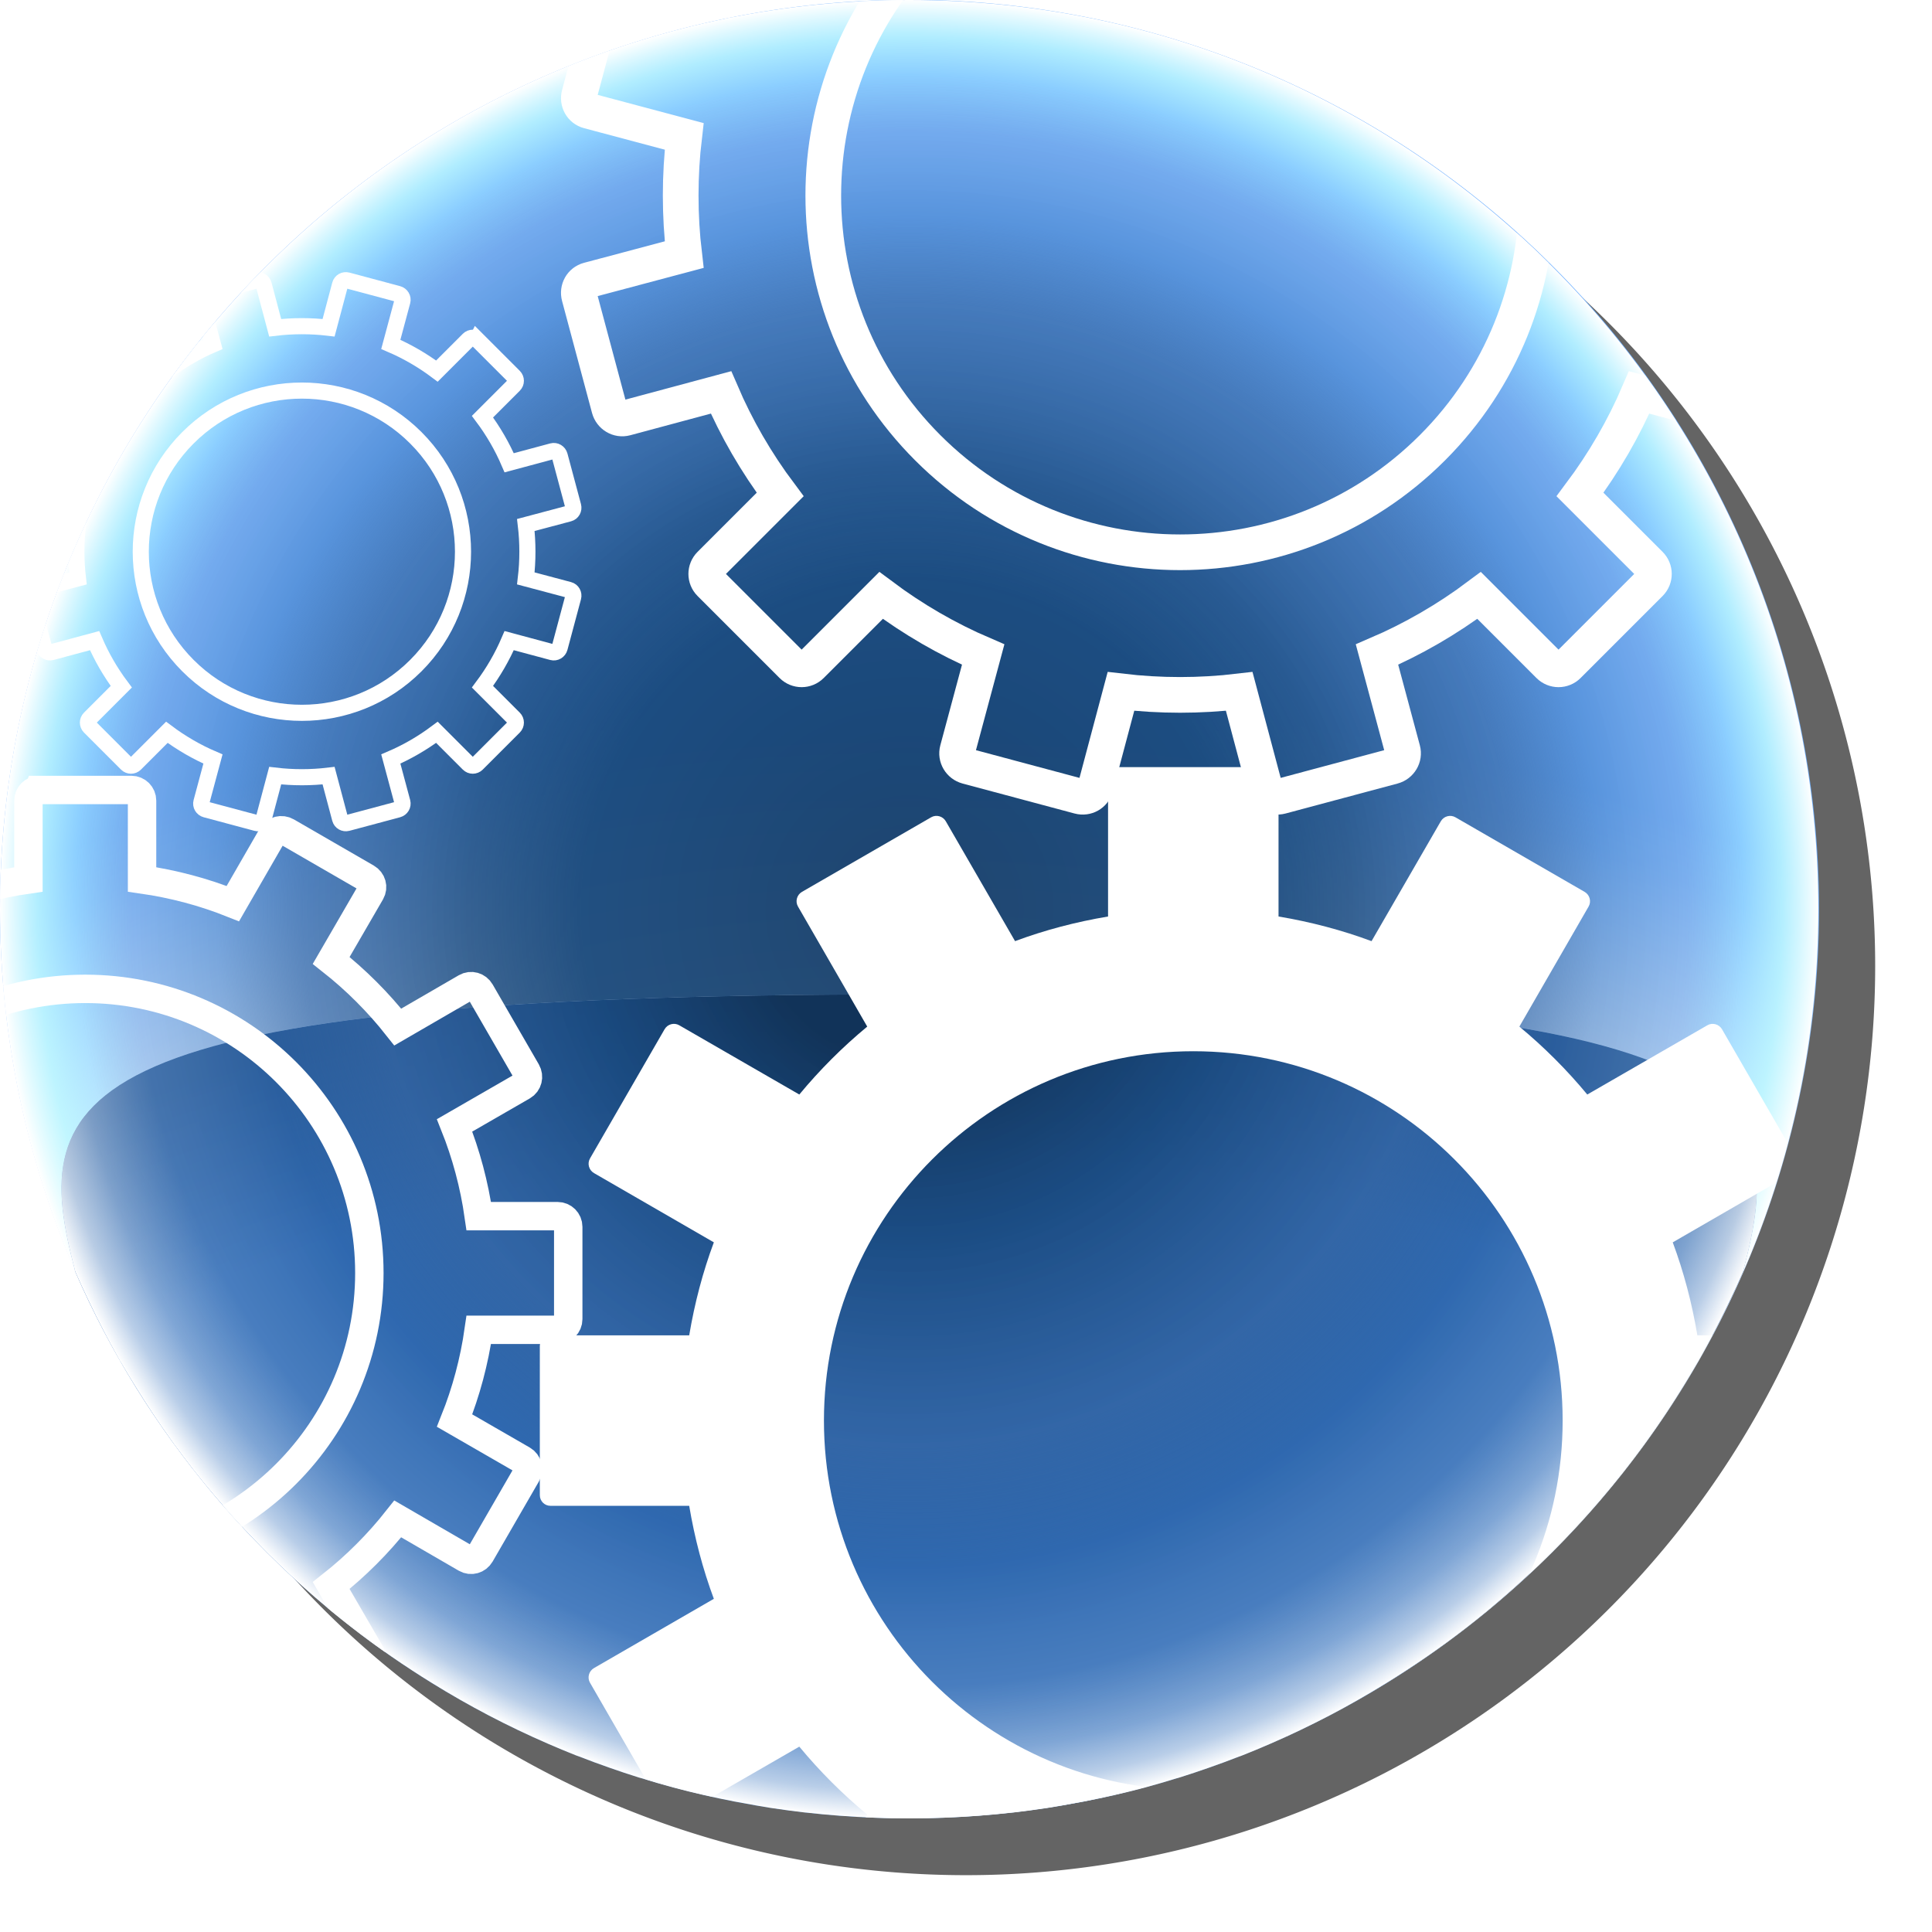 <svg xmlns="http://www.w3.org/2000/svg" xmlns:svg="http://www.w3.org/2000/svg" xmlns:xlink="http://www.w3.org/1999/xlink" id="svg4316" width="272" height="272" version="1.0" style="enable-background:new"><defs id="defs4318"><linearGradient id="linearGradient4200"><stop id="stop4202" offset="0" style="stop-color:#113862;stop-opacity:.922"/><stop style="stop-color:#154476;stop-opacity:.922" id="stop4204" offset=".359"/><stop id="stop4206" offset=".485" style="stop-color:#164476;stop-opacity:.796"/><stop id="stop4208" offset=".666" style="stop-color:#33629d;stop-opacity:.682"/><stop id="stop4210" offset=".761" style="stop-color:#2b5a93;stop-opacity:.322"/><stop id="stop4212" offset=".855" style="stop-color:#80a0c7;stop-opacity:.302"/><stop style="stop-color:#bff;stop-opacity:.384" id="stop4214" offset=".917"/><stop id="stop4216" offset=".959" style="stop-color:#c4ffff;stop-opacity:.773"/><stop id="stop4218" offset="1" style="stop-color:#fff;stop-opacity:1"/></linearGradient><linearGradient id="linearGradient4162"><stop id="stop4164" offset="0" style="stop-color:#0f2f52;stop-opacity:.922"/><stop style="stop-color:#0f2f52;stop-opacity:.922" id="stop4166" offset=".167"/><stop id="stop4168" offset=".364" style="stop-color:#164476;stop-opacity:.796"/><stop id="stop4170" offset=".591" style="stop-color:#33629d;stop-opacity:.682"/><stop id="stop4172" offset=".722" style="stop-color:#2b5a93;stop-opacity:.322"/><stop id="stop4174" offset=".855" style="stop-color:#80a0c7;stop-opacity:.302"/><stop style="stop-color:#fff;stop-opacity:.384" id="stop4176" offset=".929"/><stop id="stop4178" offset=".97" style="stop-color:#fff;stop-opacity:.661"/><stop id="stop4180" offset="1" style="stop-color:#fff;stop-opacity:1"/></linearGradient><linearGradient id="linearGradient4037"><stop style="stop-color:#316fbc;stop-opacity:1" id="stop4039" offset="0"/><stop id="stop4049" offset=".753" style="stop-color:#316fbc;stop-opacity:1"/><stop style="stop-color:#2a5fa0;stop-opacity:1" id="stop4041" offset="1"/></linearGradient><linearGradient id="linearGradient4027"><stop style="stop-color:#fffefe;stop-opacity:1" id="stop4029" offset="0"/><stop id="stop4190" offset=".341" style="stop-color:#e8f3ff;stop-opacity:1"/><stop style="stop-color:#78b5ff;stop-opacity:1" id="stop4196" offset=".561"/><stop id="stop4035" offset=".601" style="stop-color:#6dafff;stop-opacity:1"/><stop style="stop-color:#6dafff;stop-opacity:1" id="stop4031" offset="1"/></linearGradient><linearGradient id="linearGradient4175"><stop style="stop-color:#154476;stop-opacity:.922" id="stop4177" offset="0"/><stop id="stop4203" offset=".374" style="stop-color:#154476;stop-opacity:.922"/><stop style="stop-color:#164476;stop-opacity:.796" id="stop3211" offset=".485"/><stop style="stop-color:#33629d;stop-opacity:.682" id="stop3209" offset=".666"/><stop style="stop-color:#2b5a93;stop-opacity:.322" id="stop3205" offset=".761"/><stop style="stop-color:#80a0c7;stop-opacity:.302" id="stop3276" offset=".855"/><stop id="stop4217" offset=".929" style="stop-color:#bff;stop-opacity:.384"/><stop style="stop-color:#c4ffff;stop-opacity:.773" id="stop3201" offset=".97"/><stop style="stop-color:#fff;stop-opacity:1" id="stop4179" offset="1"/></linearGradient><radialGradient id="radialGradient4205" cx="130" cy="126" r="130" fx="130" fy="126" gradientTransform="matrix(1,0,0,0.962,0,4.846)" gradientUnits="userSpaceOnUse" xlink:href="#linearGradient4175"/><linearGradient id="linearGradient4185"><stop style="stop-color:#f4f8fc;stop-opacity:1" id="stop4187" offset="0"/><stop style="stop-color:#f4f8fc;stop-opacity:0" id="stop4189" offset="1"/></linearGradient><linearGradient id="linearGradient4191" x1="9.997" x2="38.357" y1="31.994" y2="31.994" gradientUnits="userSpaceOnUse" xlink:href="#linearGradient4185"/><radialGradient id="radialGradient4373" cx="130" cy="126" r="130" fx="130" fy="126" gradientTransform="matrix(1,0,0,0.962,0,4.846)" gradientUnits="userSpaceOnUse" xlink:href="#linearGradient4175"/><radialGradient id="radialGradient4033" cx="130" cy="195.07" r="130" fx="130" fy="195.07" gradientTransform="matrix(2.441,0,0,1.232,-187.384,-47.879)" gradientUnits="userSpaceOnUse" xlink:href="#linearGradient4027"/><radialGradient id="radialGradient4043" cx="127" cy="282.369" r="119.351" fx="127" fy="282.369" gradientTransform="matrix(1.641,0,0,0.848,-81.404,-0.553)" gradientUnits="userSpaceOnUse" xlink:href="#linearGradient4037"/><radialGradient id="radialGradient4043-7" cx="127" cy="282.369" r="119.351" fx="127" fy="282.369" gradientTransform="matrix(1.641,0,0,0.848,-81.404,-0.553)" gradientUnits="userSpaceOnUse" xlink:href="#linearGradient4037-8"/><linearGradient id="linearGradient4037-8"><stop style="stop-color:#316fbc;stop-opacity:1" id="stop4039-2" offset="0"/><stop id="stop4049-4" offset=".753" style="stop-color:#316fbc;stop-opacity:1"/><stop style="stop-color:#2a5fa0;stop-opacity:1" id="stop4041-7" offset="1"/></linearGradient><radialGradient id="radialGradient4089" cx="127" cy="282.369" r="119.351" fx="127" fy="282.369" gradientTransform="matrix(1.641,0,0,0.848,-81.404,-0.553)" gradientUnits="userSpaceOnUse" xlink:href="#linearGradient4037-8"/><radialGradient id="radialGradient4146" cx="130" cy="126" r="130" fx="130" fy="126" gradientTransform="matrix(0.985,0,0,0.985,1e-4,3.924)" gradientUnits="userSpaceOnUse" xlink:href="#linearGradient4175"/><radialGradient id="radialGradient4153" cx="130" cy="126" r="130" fx="130" fy="126" gradientTransform="matrix(0.985,0,0,0.985,1e-4,3.924)" gradientUnits="userSpaceOnUse" xlink:href="#linearGradient4175"/><radialGradient id="radialGradient4182" cx="130" cy="126" r="130" fx="130" fy="126" gradientTransform="matrix(0.985,0,0,0.985,1e-4,3.924)" gradientUnits="userSpaceOnUse" xlink:href="#linearGradient4162"/><radialGradient id="radialGradient4198" cx="130" cy="126" r="130" fx="130" fy="126" gradientTransform="matrix(0.985,0,0,0.985,1e-4,3.924)" gradientUnits="userSpaceOnUse" xlink:href="#linearGradient4200"/><filter id="filter3839" color-interpolation-filters="sRGB"><feGaussianBlur id="feGaussianBlur3841" stdDeviation="5.12"/></filter><radialGradient id="radialGradient3845" cx="130" cy="195.07" r="130" fx="130" fy="195.07" gradientTransform="matrix(2.441,0,0,1.232,-187.384,-47.879)" gradientUnits="userSpaceOnUse" xlink:href="#linearGradient4027"/><radialGradient id="radialGradient3847" cx="130" cy="126" r="130" fx="130" fy="126" gradientTransform="matrix(0.985,0,0,0.985,1e-4,3.924)" gradientUnits="userSpaceOnUse" xlink:href="#linearGradient4200"/><clipPath id="clipPath4000" clipPathUnits="userSpaceOnUse"><path style="color:#000;marker:none;visibility:visible;display:inline;overflow:visible;enable-background:accumulate" id="path4002" d="m 256,128 a 128,128 0 1 1 -256,0 128,128 0 1 1 256,0 z"/></clipPath></defs><g id="layer2"><path style="fill:#646464;fill-opacity:1;stroke:none;filter:url(#filter3839)" id="path3057" d="m 256,128 a 128,128 0 1 1 -256,0 128,128 0 1 1 256,0 z" transform="translate(8,8)"/></g><g id="layer1" style="display:inline"><path style="fill:url(#radialGradient3845);fill-opacity:1;fill-rule:evenodd;stroke:none;stroke-width:1;marker:none;visibility:visible;display:inline;overflow:visible;enable-background:accumulate" id="path4082" d="m 260,126 a 130,125 0 1 1 -260,0 130,125 0 1 1 260,0 z" transform="matrix(0.985,0,0,1.024,1.606e-4,-1.054)"/></g><g id="layer5" style="display:inline"><path style="fill:url(#radialGradient4043);fill-opacity:1;fill-rule:evenodd;stroke:none;display:inline" id="path4084" d="M 128,140 C 8,140 4,154.077 10.562,178.906 c 0.017,0.039 0.014,0.086 0.031,0.125 C 30.311,224.324 75.453,256 128,256 c 52.547,0 97.689,-31.676 117.406,-76.969 0.011,-0.04 0.021,-0.085 0.031,-0.125 C 252,154.077 248,140 128,140 z"/></g><g id="layer3" style="display:inline"><path style="fill:url(#radialGradient3847);fill-opacity:1;fill-rule:evenodd;stroke:none;stroke-width:1;marker:none;visibility:visible;display:inline;overflow:visible;enable-background:accumulate" id="path4164" d="M 128,0 C 57.308,0 0,57.299 0,128 c 0,18.138 3.792,35.397 10.594,51.031 -0.017,-0.039 -0.014,-0.086 -0.031,-0.125 C 4,154.077 8,140 128,140 c 120,0 124,14.077 117.438,38.906 -0.011,0.04 -0.021,0.085 -0.031,0.125 C 252.208,163.397 256,146.138 256,128 256,57.299 198.692,0 128,0 z m 117.406,179.031 c -0.616,1.415 -1.272,2.83 -1.938,4.219 0.669,-1.396 1.318,-2.795 1.938,-4.219 z m -1.938,4.219 c -0.665,1.388 -1.349,2.765 -2.062,4.125 0.713,-1.36 1.397,-2.737 2.062,-4.125 z m -2.062,4.125 c -0.652,1.244 -1.308,2.468 -2,3.688 0.689,-1.215 1.35,-2.448 2,-3.688 z m -230.812,-8.344 c 0.62,1.424 1.268,2.822 1.938,4.219 -0.665,-1.388 -1.321,-2.803 -1.938,-4.219 z m 1.938,4.219 c 0.665,1.388 1.349,2.765 2.062,4.125 -0.713,-1.36 -1.397,-2.737 -2.062,-4.125 z m 2.062,4.125 c 0.65,1.239 1.311,2.473 2,3.688 -0.692,-1.219 -1.348,-2.444 -2,-3.688 z m 2.375,4.344 c 0.706,1.227 1.443,2.424 2.188,3.625 -0.742,-1.197 -1.484,-2.402 -2.188,-3.625 z m 2.188,3.625 c 0.803,1.295 1.622,2.58 2.469,3.844 -0.851,-1.269 -1.663,-2.544 -2.469,-3.844 z m 219.875,-3.625 c -0.703,1.223 -1.445,2.428 -2.188,3.625 0.745,-1.201 1.482,-2.398 2.188,-3.625 z m -2.188,3.625 c -0.806,1.3 -1.618,2.575 -2.469,3.844 0.847,-1.264 1.666,-2.549 2.469,-3.844 z M 24.5,203.312 c 0.814,1.117 1.651,2.223 2.5,3.312 -0.85,-1.091 -1.685,-2.194 -2.5,-3.312 z m 207,0 c -0.815,1.118 -1.65,2.222 -2.5,3.312 0.849,-1.09 1.686,-2.195 2.5,-3.312 z m -204.188,3.719 c 1.781,2.266 3.636,4.455 5.562,6.594 -1.922,-2.135 -3.785,-4.332 -5.562,-6.594 z m 5.562,6.594 c 1.01,1.122 2.045,2.227 3.094,3.312 -1.058,-1.094 -2.075,-2.181 -3.094,-3.312 z m 3.094,3.312 c 1.065,1.102 2.146,2.187 3.25,3.25 -1.096,-1.056 -2.192,-2.156 -3.25,-3.25 z m 3.25,3.25 c 2.187,2.107 4.45,4.146 6.781,6.094 -2.338,-1.953 -4.59,-3.981 -6.781,-6.094 z M 228.688,207.031 c -1.777,2.262 -3.64,4.458 -5.562,6.594 1.927,-2.139 3.782,-4.328 5.562,-6.594 z m -5.562,6.594 c -1.019,1.131 -2.036,2.218 -3.094,3.312 1.049,-1.085 2.083,-2.191 3.094,-3.312 z m -3.094,3.312 c -1.058,1.094 -2.154,2.194 -3.25,3.25 1.104,-1.063 2.185,-2.148 3.25,-3.25 z m -3.25,3.25 c -2.192,2.112 -4.444,4.141 -6.781,6.094 2.332,-1.948 4.595,-3.987 6.781,-6.094 z m -170.188,6.594 c 0.98,0.809 1.965,1.595 2.969,2.375 -1,-0.777 -1.993,-1.57 -2.969,-2.375 z m 2.969,2.375 c 3.611,2.805 7.377,5.401 11.281,7.812 -3.904,-2.412 -7.67,-5.007 -11.281,-7.812 z m 11.281,7.812 c 2.607,1.61 5.273,3.139 8,4.562 -2.722,-1.422 -5.397,-2.954 -8,-4.562 z m 8,4.562 c 2.712,1.416 5.491,2.746 8.312,3.969 -2.833,-1.228 -5.59,-2.546 -8.312,-3.969 z m 8.312,3.969 c 1.297,0.562 2.587,1.105 3.906,1.625 -1.306,-0.515 -2.622,-1.068 -3.906,-1.625 z m 132.25,-18.719 c -0.976,0.805 -1.969,1.598 -2.969,2.375 1.004,-0.78 1.989,-1.566 2.969,-2.375 z m -2.969,2.375 c -3.611,2.805 -7.377,5.4 -11.281,7.812 3.905,-2.412 7.67,-5.008 11.281,-7.812 z m -11.281,7.812 c -2.603,1.608 -5.278,3.14 -8,4.562 2.727,-1.424 5.393,-2.952 8,-4.562 z m -8,4.562 c -2.722,1.422 -5.48,2.741 -8.312,3.969 2.822,-1.223 5.601,-2.553 8.312,-3.969 z m -8.312,3.969 c -1.284,0.557 -2.6,1.11 -3.906,1.625 1.319,-0.52 2.609,-1.063 3.906,-1.625 z M 81.5,247.281 c 1.425,0.556 2.863,1.088 4.312,1.594 -1.458,-0.509 -2.879,-1.034 -4.312,-1.594 z m 4.312,1.594 c 1.366,0.477 2.738,0.944 4.125,1.375 -1.386,-0.431 -2.76,-0.899 -4.125,-1.375 z M 174.5,247.281 c -1.433,0.56 -2.854,1.085 -4.312,1.594 1.449,-0.506 2.888,-1.038 4.312,-1.594 z m -4.312,1.594 c -1.365,0.476 -2.739,0.944 -4.125,1.375 1.387,-0.431 2.759,-0.898 4.125,-1.375 z m -79.906,1.469 c 1.49,0.459 2.988,0.907 4.5,1.312 -1.504,-0.403 -3.018,-0.856 -4.5,-1.312 z m 4.5,1.312 c 2.824,0.757 5.697,1.404 8.594,1.969 -2.907,-0.567 -5.76,-1.209 -8.594,-1.969 z m 70.938,-1.312 c -1.482,0.456 -2.996,0.909 -4.5,1.312 1.512,-0.405 3.01,-0.854 4.5,-1.312 z m -4.5,1.312 c -2.833,0.76 -5.686,1.402 -8.594,1.969 2.897,-0.565 5.77,-1.212 8.594,-1.969 z m -52.281,2.938 c 1.481,0.221 2.971,0.424 4.469,0.594 -1.5,-0.17 -2.985,-0.372 -4.469,-0.594 z m 38.125,0 c -1.483,0.222 -2.969,0.423 -4.469,0.594 1.498,-0.17 2.987,-0.373 4.469,-0.594 z m -33.594,0.594 c 3.175,0.359 6.384,0.597 9.625,0.719 -3.244,-0.122 -6.448,-0.359 -9.625,-0.719 z m 9.625,0.719 C 124.72,255.967 126.359,256 128,256 c -1.642,0 -3.279,-0.032 -4.906,-0.094 z M 128,256 c 1.641,0 3.28,-0.033 4.906,-0.094 C 131.279,255.968 129.642,256 128,256 z m 4.906,-0.094 c 3.241,-0.122 6.45,-0.36 9.625,-0.719 -3.177,0.359 -6.381,0.597 -9.625,0.719 z"/><path style="fill:url(#radialGradient4182);fill-opacity:1;fill-rule:evenodd;stroke:none;stroke-width:1;marker:none;visibility:visible;display:inline;overflow:visible;enable-background:accumulate" id="path4123" d="M 128,140 C 8,140 4,154.077 10.562,178.906 c 0.017,0.039 0.014,0.086 0.031,0.125 0.616,1.415 1.272,2.83 1.938,4.219 0.665,1.388 1.349,2.765 2.062,4.125 0.652,1.244 1.308,2.468 2,3.688 0.117,0.207 0.225,0.419 0.344,0.625 0.007,0.012 0.024,0.019 0.031,0.031 0.703,1.223 1.445,2.428 2.188,3.625 0.806,1.3 1.618,2.575 2.469,3.844 0.784,1.17 1.585,2.327 2.406,3.469 0.157,0.218 0.311,0.44 0.469,0.656 0.815,1.118 1.65,2.222 2.5,3.312 0.105,0.135 0.207,0.272 0.312,0.406 1.777,2.262 3.64,4.458 5.562,6.594 1.019,1.131 2.036,2.218 3.094,3.312 1.058,1.094 2.154,2.194 3.25,3.25 2.192,2.112 4.444,4.141 6.781,6.094 0.198,0.165 0.395,0.336 0.594,0.5 0.976,0.805 1.969,1.598 2.969,2.375 3.611,2.805 7.377,5.4 11.281,7.812 2.603,1.608 5.278,3.14 8,4.562 2.722,1.422 5.48,2.741 8.312,3.969 1.284,0.557 2.6,1.11 3.906,1.625 0.143,0.056 0.294,0.1 0.438,0.156 1.433,0.56 2.854,1.085 4.312,1.594 1.365,0.476 2.739,0.944 4.125,1.375 0.113,0.035 0.231,0.059 0.344,0.094 1.482,0.456 2.996,0.909 4.5,1.312 2.833,0.76 5.686,1.402 8.594,1.969 0.404,0.079 0.813,0.144 1.219,0.219 1.301,0.241 2.592,0.487 3.906,0.688 0.145,0.022 0.292,0.041 0.438,0.062 1.483,0.222 2.969,0.423 4.469,0.594 0.021,0.002 0.042,-0.002 0.062,0 3.177,0.359 6.381,0.597 9.625,0.719 1.627,0.061 3.264,0.094 4.906,0.094 1.642,0 3.279,-0.032 4.906,-0.094 3.244,-0.122 6.448,-0.359 9.625,-0.719 0.01,-0.001 0.021,0.001 0.031,0 0.01,-0.001 0.021,0.001 0.031,0 1.5,-0.17 2.985,-0.372 4.469,-0.594 0.145,-0.022 0.292,-0.04 0.438,-0.062 1.304,-0.2 2.615,-0.449 3.906,-0.688 0.408,-0.075 0.812,-0.139 1.219,-0.219 2.907,-0.567 5.76,-1.209 8.594,-1.969 1.504,-0.403 3.018,-0.856 4.5,-1.312 0.009,-0.003 0.022,0.003 0.031,0 0.104,-0.032 0.209,-0.061 0.312,-0.094 1.386,-0.431 2.76,-0.899 4.125,-1.375 1.458,-0.509 2.879,-1.034 4.312,-1.594 0.009,-0.004 0.022,0.004 0.031,0 0.135,-0.053 0.272,-0.103 0.406,-0.156 1.306,-0.515 2.622,-1.068 3.906,-1.625 2.833,-1.228 5.59,-2.546 8.312,-3.969 2.722,-1.422 5.397,-2.954 8,-4.562 3.904,-2.412 7.67,-5.007 11.281,-7.812 1,-0.777 1.993,-1.57 2.969,-2.375 0.199,-0.164 0.396,-0.334 0.594,-0.5 2.338,-1.953 4.59,-3.981 6.781,-6.094 1.096,-1.056 2.192,-2.156 3.25,-3.25 1.058,-1.094 2.075,-2.181 3.094,-3.312 1.922,-2.135 3.785,-4.332 5.562,-6.594 0.106,-0.135 0.207,-0.271 0.312,-0.406 0.85,-1.091 1.685,-2.194 2.5,-3.312 0.158,-0.217 0.312,-0.439 0.469,-0.656 0.817,-1.136 1.626,-2.305 2.406,-3.469 0.851,-1.269 1.663,-2.544 2.469,-3.844 0.742,-1.197 1.484,-2.402 2.188,-3.625 0.007,-0.012 0.024,-0.019 0.031,-0.031 0.118,-0.206 0.226,-0.418 0.344,-0.625 0.692,-1.219 1.348,-2.444 2,-3.688 0.713,-1.36 1.397,-2.737 2.062,-4.125 0.665,-1.388 1.321,-2.803 1.938,-4.219 0.011,-0.04 0.021,-0.085 0.031,-0.125 C 252,154.077 248,140 128,140 z"/></g><g id="layer4" style="display:inline"><g id="g3995" clip-path="url(#clipPath4000)"><path id="path3098" d="m 157.5,108 c -0.831,0 -1.5,0.669 -1.5,1.5 l 0,19.531 c -4.521,0.759 -8.901,1.909 -13.094,3.469 l -9.75,-16.875 c -0.415,-0.72 -1.343,-0.978 -2.062,-0.562 l -18.188,10.5 c -0.72,0.415 -0.978,1.343 -0.562,2.062 l 9.75,16.906 c -3.482,2.885 -6.678,6.08 -9.562,9.562 l -16.906,-9.75 c -0.72,-0.415 -1.647,-0.157 -2.062,0.562 l -10.5,18.188 c -0.415,0.72 -0.157,1.647 0.562,2.062 l 16.875,9.75 C 98.94,179.099 97.79,183.479 97.031,188 L 77.5,188 c -0.831,0 -1.5,0.669 -1.5,1.5 l 0,21 c 0,0.831 0.669,1.5 1.5,1.5 l 19.531,0 c 0.759,4.521 1.909,8.901 3.469,13.094 l -16.875,9.75 c -0.72,0.415 -0.978,1.343 -0.562,2.062 l 10.5,18.188 c 0.415,0.72 1.343,0.978 2.062,0.562 l 16.906,-9.75 c 2.885,3.482 6.08,6.678 9.562,9.562 l -9.75,16.906 c -0.415,0.72 -0.157,1.647 0.562,2.062 l 18.188,10.5 c 0.72,0.415 1.647,0.157 2.062,-0.562 l 9.75,-16.875 c 4.193,1.56 8.573,2.71 13.094,3.469 L 156,290.5 c 0,0.831 0.669,1.5 1.5,1.5 l 21,0 c 0.831,0 1.5,-0.669 1.5,-1.5 l 0,-19.531 c 4.521,-0.759 8.901,-1.909 13.094,-3.469 l 9.75,16.875 c 0.415,0.72 1.343,0.978 2.062,0.562 l 18.188,-10.5 c 0.72,-0.415 0.978,-1.343 0.562,-2.062 l -9.75,-16.906 c 3.482,-2.885 6.678,-6.08 9.562,-9.562 l 16.906,9.75 c 0.72,0.415 1.647,0.157 2.062,-0.562 l 10.5,-18.188 c 0.415,-0.72 0.157,-1.647 -0.562,-2.062 l -16.875,-9.75 c 1.56,-4.193 2.71,-8.573 3.469,-13.094 L 258.5,212 c 0.831,0 1.5,-0.669 1.5,-1.5 l 0,-21 c 0,-0.831 -0.669,-1.5 -1.5,-1.5 l -19.531,0 c -0.759,-4.521 -1.909,-8.901 -3.469,-13.094 l 16.875,-9.75 c 0.72,-0.415 0.978,-1.343 0.562,-2.062 l -10.5,-18.188 c -0.415,-0.72 -1.343,-0.978 -2.062,-0.562 l -16.906,9.75 c -2.885,-3.482 -6.08,-6.678 -9.562,-9.562 l 9.75,-16.906 c 0.415,-0.72 0.157,-1.647 -0.562,-2.062 l -18.188,-10.5 c -0.72,-0.415 -1.647,-0.157 -2.062,0.562 l -9.75,16.875 C 188.901,130.94 184.521,129.79 180,129.031 L 180,109.5 c 0,-0.831 -0.669,-1.5 -1.5,-1.5 l -21,0 z m 10.5,40 c 28.719,0 52,23.281 52,52 0,28.719 -23.281,52 -52,52 -28.719,0 -52,-23.281 -52,-52 0,-28.719 23.281,-52 52,-52 z" style="color:#000;fill:#fff;fill-opacity:1;fill-rule:nonzero;stroke:none;stroke-width:1;marker:none;visibility:visible;display:inline;overflow:visible;enable-background:accumulate"/><path id="path3185" d="m 5.5,111.219 c -0.831,0 -1.5,0.669 -1.5,1.5 l 0,11.094 c -4.449,0.637 -8.734,1.788 -12.781,3.406 L -14.312,117.625 c -0.415,-0.72 -1.343,-0.947 -2.062,-0.531 l -11.25,6.5 c -0.72,0.415 -0.978,1.312 -0.562,2.031 l 5.562,9.594 c -3.481,2.744 -6.631,5.894 -9.375,9.375 l -9.594,-5.562 c -0.72,-0.415 -1.616,-0.157 -2.031,0.562 l -6.5,11.25 c -0.415,0.72 -0.188,1.647 0.531,2.062 L -40,158.438 c -1.618,4.047 -2.77,8.332 -3.406,12.781 l -11.094,0 c -0.831,0 -1.5,0.669 -1.5,1.5 l 0,13 c 0,0.831 0.669,1.5 1.5,1.5 l 11.094,0 c 0.637,4.449 1.788,8.734 3.406,12.781 l -9.594,5.531 c -0.72,0.415 -0.947,1.343 -0.531,2.062 l 6.5,11.25 c 0.415,0.72 1.312,0.978 2.031,0.562 L -32,213.844 c 2.744,3.481 5.894,6.631 9.375,9.375 l -5.562,9.594 c -0.415,0.72 -0.157,1.616 0.562,2.031 l 11.25,6.5 c 0.72,0.415 1.647,0.188 2.062,-0.531 l 5.531,-9.594 C -4.734,232.837 -0.449,233.988 4,234.625 l 0,11.094 c 0,0.831 0.669,1.5 1.5,1.5 l 13,0 c 0.831,0 1.5,-0.669 1.5,-1.5 L 20,234.625 c 4.449,-0.637 8.734,-1.788 12.781,-3.406 l 5.531,9.594 c 0.415,0.72 1.343,0.947 2.062,0.531 l 11.25,-6.5 c 0.72,-0.415 0.978,-1.312 0.562,-2.031 l -5.562,-9.594 c 3.481,-2.744 6.631,-5.894 9.375,-9.375 l 9.594,5.562 c 0.72,0.415 1.616,0.157 2.031,-0.562 l 6.5,-11.25 c 0.415,-0.72 0.188,-1.647 -0.531,-2.062 L 64,200 c 1.618,-4.047 2.77,-8.332 3.406,-12.781 l 11.094,0 c 0.831,0 1.5,-0.669 1.5,-1.5 l 0,-13 c 0,-0.831 -0.669,-1.5 -1.5,-1.5 l -11.094,0 C 66.77,166.77 65.618,162.485 64,158.438 l 9.594,-5.531 c 0.72,-0.415 0.947,-1.343 0.531,-2.062 l -6.5,-11.25 c -0.415,-0.72 -1.312,-0.978 -2.031,-0.562 L 56,144.594 c -2.744,-3.481 -5.894,-6.631 -9.375,-9.375 l 5.562,-9.594 c 0.415,-0.72 0.157,-1.616 -0.562,-2.031 l -11.25,-6.5 c -0.72,-0.415 -1.647,-0.188 -2.062,0.531 l -5.531,9.594 C 28.734,125.6 24.449,124.449 20,123.812 l 0,-11.094 c 0,-0.831 -0.669,-1.5 -1.5,-1.5 l -13,0 z m 6.5,28 c 22.091,0 40,17.909 40,40 0,22.091 -17.909,40 -40,40 -22.091,0 -40,-17.909 -40,-40 0,-22.091 17.909,-40 40,-40 z" style="color:#000;fill:none;fill-opacity:1;fill-rule:nonzero;stroke:#fff;stroke-width:4;marker:none;visibility:visible;display:inline;overflow:visible;enable-background:accumulate;stroke-miterlimit:4;stroke-dasharray:none"/><use id="use4004" width="272" height="272" x="0" y="0" transform="matrix(0.888,0.888,-0.888,0.888,314.631,-142.28)" xlink:href="#path3185"/><use id="use4006" width="272" height="272" x="0" y="0" transform="matrix(0.401,0.401,-0.401,0.401,109.556,0.993)" xlink:href="#path3185"/></g></g></svg>